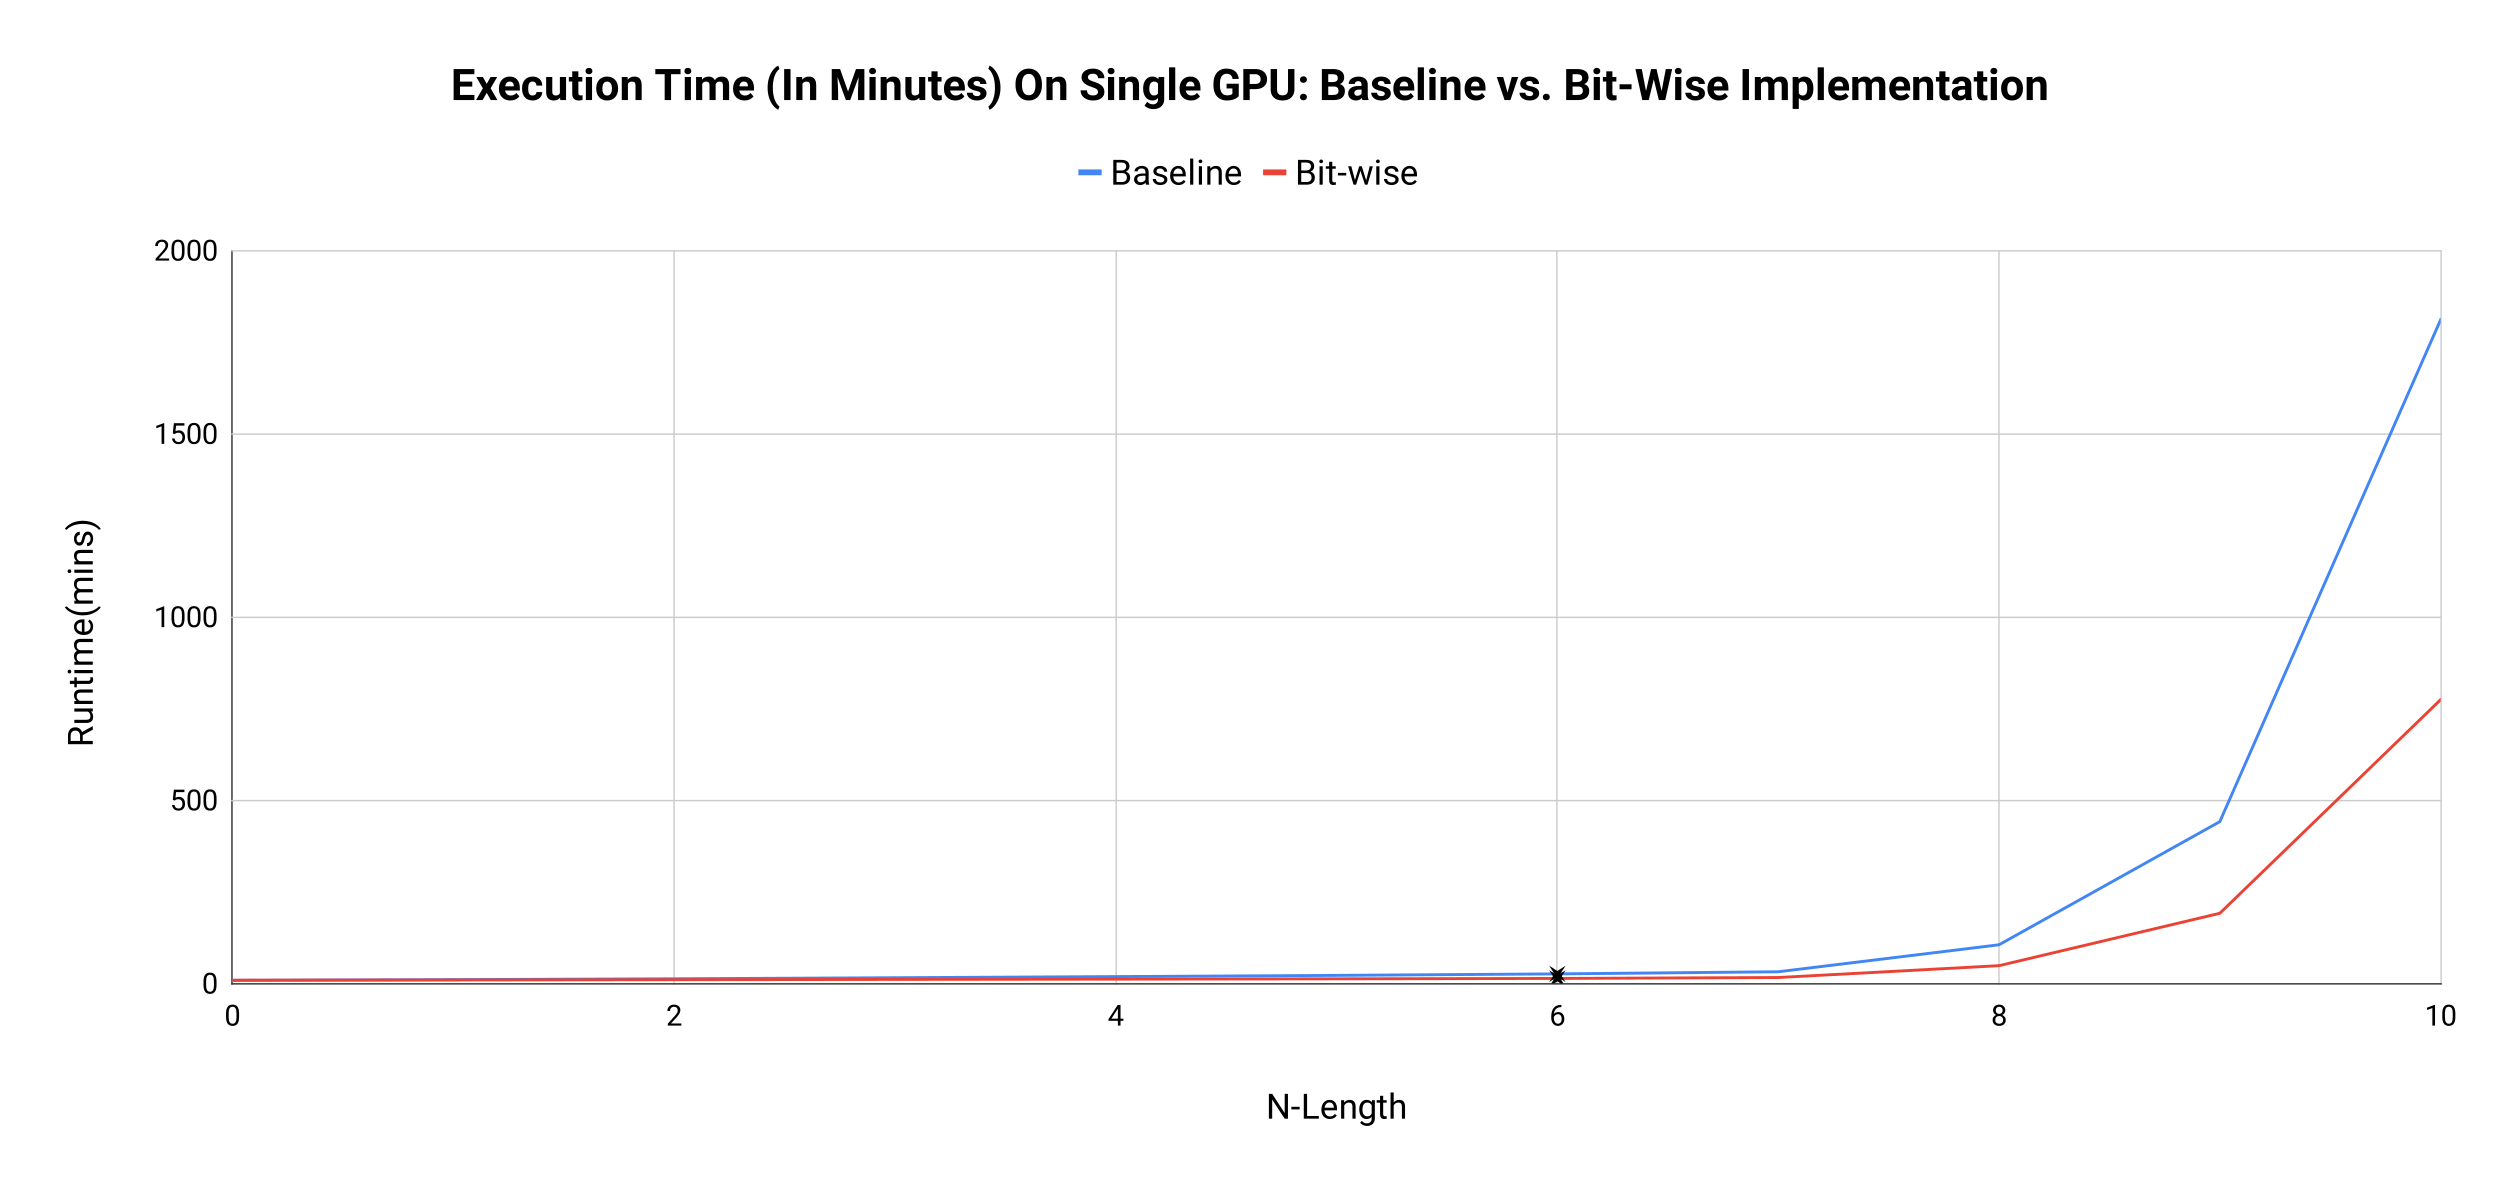 <svg version="1.1" viewBox="0.0 0.0 1719.0 816.0" fill="none" stroke="none" stroke-linecap="square" stroke-miterlimit="10" width="1719" height="816" xmlns:xlink="http://www.w3.org/1999/xlink" xmlns="http://www.w3.org/2000/svg"><path fill="#ffffff" d="M0 0L1719.0 0L1719.0 816.0L0 816.0L0 0Z" fill-rule="nonzero"/><path stroke="#333333" stroke-width="1.0" stroke-linecap="butt" d="M159.5 172.5L159.5 676.5" fill-rule="nonzero"/><path stroke="#cccccc" stroke-width="1.0" stroke-linecap="butt" d="M463.5 172.5L463.5 676.5" fill-rule="nonzero"/><path stroke="#cccccc" stroke-width="1.0" stroke-linecap="butt" d="M767.5 172.5L767.5 676.5" fill-rule="nonzero"/><path stroke="#cccccc" stroke-width="1.0" stroke-linecap="butt" d="M1070.5 172.5L1070.5 676.5" fill-rule="nonzero"/><path stroke="#cccccc" stroke-width="1.0" stroke-linecap="butt" d="M1374.5 172.5L1374.5 676.5" fill-rule="nonzero"/><path stroke="#cccccc" stroke-width="1.0" stroke-linecap="butt" d="M1678.5 172.5L1678.5 676.5" fill-rule="nonzero"/><path stroke="#333333" stroke-width="1.0" stroke-linecap="butt" d="M159.5 676.5L1678.5 676.5" fill-rule="nonzero"/><path stroke="#cccccc" stroke-width="1.0" stroke-linecap="butt" d="M159.5 550.5L1678.5 550.5" fill-rule="nonzero"/><path stroke="#cccccc" stroke-width="1.0" stroke-linecap="butt" d="M159.5 424.5L1678.5 424.5" fill-rule="nonzero"/><path stroke="#cccccc" stroke-width="1.0" stroke-linecap="butt" d="M159.5 298.5L1678.5 298.5" fill-rule="nonzero"/><path stroke="#cccccc" stroke-width="1.0" stroke-linecap="butt" d="M159.5 172.5L1678.5 172.5" fill-rule="nonzero"/><clipPath id="id_0"><path d="M159.8 172.2L1678.2 172.2L1678.2 676.2L159.8 676.2L159.8 172.2Z" clip-rule="nonzero"/></clipPath><path stroke="#4285f4" stroke-width="2.0" stroke-linecap="butt" clip-path="url(#id_0)" d="M159.8 674.078L311.64 673.615L463.48 673.005L615.32 672.284L767.16 671.498L919.0 670.666L1070.84 669.645L1222.68 668.184L1374.52 649.627L1526.36 564.942L1678.2 219.79" fill-rule="nonzero"/><path stroke="#ea4335" stroke-width="2.0" stroke-linecap="butt" clip-path="url(#id_0)" d="M159.8 674.005L311.64 673.841L463.48 673.645L615.32 673.453L767.16 673.252L919.0 673.048L1070.84 672.773L1222.68 672.14L1374.52 663.993L1526.36 627.967L1678.2 481.076" fill-rule="nonzero"/><path fill="#4285f4" clip-path="url(#id_0)" d="M159.8 674.078C159.8 674.078 159.8 674.078 159.8 674.078C159.8 674.078 159.8 674.078 159.8 674.078C159.8 674.078 159.8 674.078 159.8 674.078C159.8 674.078 159.8 674.078 159.8 674.078Z" fill-rule="nonzero"/><path fill="#4285f4" clip-path="url(#id_0)" d="M311.64 673.615C311.64 673.615 311.64 673.615 311.64 673.615C311.64 673.615 311.64 673.615 311.64 673.615C311.64 673.615 311.64 673.615 311.64 673.615C311.64 673.615 311.64 673.615 311.64 673.615Z" fill-rule="nonzero"/><path fill="#4285f4" clip-path="url(#id_0)" d="M463.48 673.005C463.48 673.005 463.48 673.005 463.48 673.005C463.48 673.005 463.48 673.005 463.48 673.005C463.48 673.005 463.48 673.005 463.48 673.005C463.48 673.005 463.48 673.005 463.48 673.005Z" fill-rule="nonzero"/><path fill="#4285f4" clip-path="url(#id_0)" d="M615.32 672.284C615.32 672.284 615.32 672.284 615.32 672.284C615.32 672.284 615.32 672.284 615.32 672.284C615.32 672.284 615.32 672.284 615.32 672.284C615.32 672.284 615.32 672.284 615.32 672.284Z" fill-rule="nonzero"/><path fill="#4285f4" clip-path="url(#id_0)" d="M767.16 671.498C767.16 671.498 767.16 671.498 767.16 671.498C767.16 671.498 767.16 671.498 767.16 671.498C767.16 671.498 767.16 671.498 767.16 671.498C767.16 671.498 767.16 671.498 767.16 671.498Z" fill-rule="nonzero"/><path fill="#4285f4" clip-path="url(#id_0)" d="M919.0 670.666C919.0 670.666 919.0 670.666 919.0 670.666C919.0 670.666 919.0 670.666 919.0 670.666C919.0 670.666 919.0 670.666 919.0 670.666C919.0 670.666 919.0 670.666 919.0 670.666Z" fill-rule="nonzero"/><path fill="#000000" clip-path="url(#id_0)" d="M1065.183 663.989L1070.84 667.645L1076.497 663.989L1072.84 669.645L1076.497 675.302L1070.84 671.645L1065.183 675.302L1068.84 669.645Z" fill-rule="nonzero"/><path fill="#4285f4" clip-path="url(#id_0)" d="M1222.68 668.184C1222.68 668.184 1222.68 668.184 1222.68 668.184C1222.68 668.184 1222.68 668.184 1222.68 668.184C1222.68 668.184 1222.68 668.184 1222.68 668.184C1222.68 668.184 1222.68 668.184 1222.68 668.184Z" fill-rule="nonzero"/><path fill="#4285f4" clip-path="url(#id_0)" d="M1374.52 649.627C1374.52 649.627 1374.52 649.627 1374.52 649.627C1374.52 649.627 1374.52 649.627 1374.52 649.627C1374.52 649.627 1374.52 649.627 1374.52 649.627C1374.52 649.627 1374.52 649.627 1374.52 649.627Z" fill-rule="nonzero"/><path fill="#4285f4" clip-path="url(#id_0)" d="M1526.36 564.942C1526.36 564.942 1526.36 564.942 1526.36 564.942C1526.36 564.942 1526.36 564.942 1526.36 564.942C1526.36 564.942 1526.36 564.942 1526.36 564.942C1526.36 564.942 1526.36 564.942 1526.36 564.942Z" fill-rule="nonzero"/><path fill="#4285f4" clip-path="url(#id_0)" d="M1678.2 219.79C1678.2 219.79 1678.2 219.79 1678.2 219.79C1678.2 219.79 1678.2 219.79 1678.2 219.79C1678.2 219.79 1678.2 219.79 1678.2 219.79C1678.2 219.79 1678.2 219.79 1678.2 219.79Z" fill-rule="nonzero"/><path fill="#ea4335" clip-path="url(#id_0)" d="M159.8 674.005C159.8 674.005 159.8 674.005 159.8 674.005C159.8 674.005 159.8 674.005 159.8 674.005C159.8 674.005 159.8 674.005 159.8 674.005C159.8 674.005 159.8 674.005 159.8 674.005Z" fill-rule="nonzero"/><path fill="#ea4335" clip-path="url(#id_0)" d="M311.64 673.841C311.64 673.841 311.64 673.841 311.64 673.841C311.64 673.841 311.64 673.841 311.64 673.841C311.64 673.841 311.64 673.841 311.64 673.841C311.64 673.841 311.64 673.841 311.64 673.841Z" fill-rule="nonzero"/><path fill="#ea4335" clip-path="url(#id_0)" d="M463.48 673.645C463.48 673.645 463.48 673.645 463.48 673.645C463.48 673.645 463.48 673.645 463.48 673.645C463.48 673.645 463.48 673.645 463.48 673.645C463.48 673.645 463.48 673.645 463.48 673.645Z" fill-rule="nonzero"/><path fill="#ea4335" clip-path="url(#id_0)" d="M615.32 673.453C615.32 673.453 615.32 673.453 615.32 673.453C615.32 673.453 615.32 673.453 615.32 673.453C615.32 673.453 615.32 673.453 615.32 673.453C615.32 673.453 615.32 673.453 615.32 673.453Z" fill-rule="nonzero"/><path fill="#ea4335" clip-path="url(#id_0)" d="M767.16 673.252C767.16 673.252 767.16 673.252 767.16 673.252C767.16 673.252 767.16 673.252 767.16 673.252C767.16 673.252 767.16 673.252 767.16 673.252C767.16 673.252 767.16 673.252 767.16 673.252Z" fill-rule="nonzero"/><path fill="#ea4335" clip-path="url(#id_0)" d="M919.0 673.048C919.0 673.048 919.0 673.048 919.0 673.048C919.0 673.048 919.0 673.048 919.0 673.048C919.0 673.048 919.0 673.048 919.0 673.048C919.0 673.048 919.0 673.048 919.0 673.048Z" fill-rule="nonzero"/><path fill="#000000" clip-path="url(#id_0)" d="M1065.183 667.116L1070.84 670.773L1076.497 667.116L1072.84 672.773L1076.497 678.43L1070.84 674.773L1065.183 678.43L1068.84 672.773Z" fill-rule="nonzero"/><path fill="#ea4335" clip-path="url(#id_0)" d="M1222.68 672.14C1222.68 672.14 1222.68 672.14 1222.68 672.14C1222.68 672.14 1222.68 672.14 1222.68 672.14C1222.68 672.14 1222.68 672.14 1222.68 672.14C1222.68 672.14 1222.68 672.14 1222.68 672.14Z" fill-rule="nonzero"/><path fill="#ea4335" clip-path="url(#id_0)" d="M1374.52 663.993C1374.52 663.993 1374.52 663.993 1374.52 663.993C1374.52 663.993 1374.52 663.993 1374.52 663.993C1374.52 663.993 1374.52 663.993 1374.52 663.993C1374.52 663.993 1374.52 663.993 1374.52 663.993Z" fill-rule="nonzero"/><path fill="#ea4335" clip-path="url(#id_0)" d="M1526.36 627.967C1526.36 627.967 1526.36 627.967 1526.36 627.967C1526.36 627.967 1526.36 627.967 1526.36 627.967C1526.36 627.967 1526.36 627.967 1526.36 627.967C1526.36 627.967 1526.36 627.967 1526.36 627.967Z" fill-rule="nonzero"/><path fill="#ea4335" clip-path="url(#id_0)" d="M1678.2 481.076C1678.2 481.076 1678.2 481.076 1678.2 481.076C1678.2 481.076 1678.2 481.076 1678.2 481.076C1678.2 481.076 1678.2 481.076 1678.2 481.076C1678.2 481.076 1678.2 481.076 1678.2 481.076Z" fill-rule="nonzero"/><path fill="#000000" d="M885.594 769.2L883.328 769.2L874.75 756.044L874.75 769.2L872.484 769.2L872.484 752.138L874.75 752.138L883.359 765.341L883.359 752.138L885.594 752.138L885.594 769.2ZM893.656 762.841L887.938 762.841L887.938 761.059L893.656 761.059L893.656 762.841ZM898.75 767.356L906.828 767.356L906.828 769.2L896.484 769.2L896.484 752.138L898.75 752.138L898.75 767.356ZM914.406 769.434Q911.828 769.434 910.203 767.747Q908.594 766.044 908.594 763.216L908.594 762.809Q908.594 760.919 909.312 759.45Q910.031 757.966 911.328 757.122Q912.625 756.278 914.141 756.278Q916.609 756.278 917.969 757.919Q919.344 759.544 919.344 762.575L919.344 763.481L910.766 763.481Q910.812 765.356 911.859 766.513Q912.906 767.669 914.516 767.669Q915.672 767.669 916.469 767.2Q917.266 766.731 917.859 765.95L919.188 766.981Q917.594 769.434 914.406 769.434ZM914.141 758.059Q912.828 758.059 911.938 759.028Q911.047 759.981 910.828 761.7L917.188 761.7L917.188 761.528Q917.094 759.888 916.297 758.981Q915.5 758.059 914.141 758.059ZM924.188 756.513L924.266 758.106Q925.719 756.278 928.062 756.278Q932.078 756.278 932.109 760.825L932.109 769.2L929.953 769.2L929.953 760.809Q929.938 759.434 929.312 758.778Q928.703 758.122 927.406 758.122Q926.344 758.122 925.547 758.684Q924.75 759.247 924.312 760.169L924.312 769.2L922.141 769.2L922.141 756.513L924.188 756.513ZM934.625 762.747Q934.625 759.794 936.0 758.044Q937.375 756.278 939.625 756.278Q941.953 756.278 943.25 757.919L943.359 756.513L945.344 756.513L945.344 768.888Q945.344 771.356 943.875 772.778Q942.422 774.2 939.953 774.2Q938.594 774.2 937.281 773.606Q935.969 773.028 935.266 771.997L936.391 770.7Q937.797 772.419 939.812 772.419Q941.391 772.419 942.266 771.528Q943.156 770.638 943.156 769.028L943.156 767.934Q941.859 769.434 939.609 769.434Q937.375 769.434 936.0 767.638Q934.625 765.841 934.625 762.747ZM936.812 762.997Q936.812 765.138 937.688 766.372Q938.562 767.591 940.141 767.591Q942.203 767.591 943.156 765.731L943.156 759.934Q942.156 758.122 940.172 758.122Q938.594 758.122 937.703 759.356Q936.812 760.591 936.812 762.997ZM951.078 753.45L951.078 756.513L953.453 756.513L953.453 758.2L951.078 758.2L951.078 766.059Q951.078 766.825 951.391 767.2Q951.719 767.575 952.484 767.575Q952.859 767.575 953.516 767.434L953.516 769.2Q952.656 769.434 951.844 769.434Q950.391 769.434 949.656 768.559Q948.922 767.669 948.922 766.059L948.922 758.2L946.609 758.2L946.609 756.513L948.922 756.513L948.922 753.45L951.078 753.45ZM958.312 758.059Q959.75 756.278 962.062 756.278Q966.078 756.278 966.109 760.825L966.109 769.2L963.953 769.2L963.953 760.809Q963.938 759.434 963.312 758.778Q962.703 758.122 961.406 758.122Q960.344 758.122 959.547 758.684Q958.75 759.247 958.312 760.169L958.312 769.2L956.141 769.2L956.141 751.2L958.312 751.2L958.312 758.059Z" fill-rule="nonzero"/><path fill="#000000" d="M56.894 505.466L56.894 509.466L63.8 509.466L63.8 511.731L46.738 511.731L46.738 506.075Q46.738 503.2 48.05 501.653Q49.363 500.091 51.863 500.091Q53.456 500.091 54.644 500.95Q55.831 501.809 56.409 503.356L63.659 499.341L63.8 499.341L63.8 501.762L56.894 505.466ZM55.05 509.466L55.05 506.012Q55.05 504.341 54.191 503.356Q53.316 502.356 51.863 502.356Q50.284 502.356 49.441 503.309Q48.597 504.247 48.581 506.028L48.581 509.466L55.05 509.466ZM62.55 489.231Q64.034 490.497 64.034 492.95Q64.034 494.966 62.863 496.028Q61.675 497.091 59.363 497.106L51.113 497.106L51.113 494.934L59.316 494.934Q62.191 494.934 62.191 492.591Q62.191 490.106 60.347 489.294L51.113 489.294L51.113 487.122L63.8 487.122L63.8 489.184L62.55 489.231ZM51.113 482.012L52.706 481.934Q50.878 480.481 50.878 478.137Q50.878 474.122 55.425 474.091L63.8 474.091L63.8 476.247L55.409 476.247Q54.034 476.262 53.378 476.887Q52.722 477.497 52.722 478.794Q52.722 479.856 53.284 480.653Q53.847 481.45 54.769 481.887L63.8 481.887L63.8 484.059L51.113 484.059L51.113 482.012ZM48.05 468.122L51.113 468.122L51.113 465.747L52.8 465.747L52.8 468.122L60.659 468.122Q61.425 468.122 61.8 467.809Q62.175 467.481 62.175 466.716Q62.175 466.341 62.034 465.684L63.8 465.684Q64.034 466.544 64.034 467.356Q64.034 468.809 63.159 469.544Q62.269 470.278 60.659 470.278L52.8 470.278L52.8 472.591L51.113 472.591L51.113 470.278L48.05 470.278L48.05 468.122ZM63.8 460.7L63.8 462.872L51.113 462.872L51.113 460.7L63.8 460.7ZM47.753 463.044Q47.222 463.044 46.863 462.731Q46.503 462.403 46.503 461.778Q46.503 461.137 46.863 460.809Q47.222 460.481 47.753 460.481Q48.284 460.481 48.644 460.809Q48.988 461.137 48.988 461.778Q48.988 462.403 48.644 462.731Q48.284 463.044 47.753 463.044ZM51.113 455.012L52.519 454.966Q50.878 453.559 50.878 451.2Q50.878 448.544 52.925 447.575Q52.003 446.95 51.441 445.934Q50.878 444.919 50.878 443.528Q50.878 439.356 55.3 439.294L63.8 439.294L63.8 441.466L55.425 441.466Q54.066 441.466 53.394 442.091Q52.722 442.7 52.722 444.169Q52.722 445.372 53.441 446.169Q54.159 446.966 55.378 447.091L63.8 447.091L63.8 449.278L55.488 449.278Q52.722 449.278 52.722 451.981Q52.722 454.122 54.534 454.903L63.8 454.903L63.8 457.075L51.113 457.075L51.113 455.012ZM64.034 430.794Q64.034 433.372 62.347 434.997Q60.644 436.606 57.816 436.606L57.409 436.606Q55.519 436.606 54.05 435.887Q52.566 435.169 51.722 433.872Q50.878 432.575 50.878 431.059Q50.878 428.591 52.519 427.231Q54.144 425.856 57.175 425.856L58.081 425.856L58.081 434.434Q59.956 434.387 61.113 433.341Q62.269 432.294 62.269 430.684Q62.269 429.528 61.8 428.731Q61.331 427.934 60.55 427.341L61.581 426.012Q64.034 427.606 64.034 430.794ZM52.659 431.059Q52.659 432.372 53.628 433.262Q54.581 434.153 56.3 434.372L56.3 428.012L56.128 428.012Q54.488 428.106 53.581 428.903Q52.659 429.7 52.659 431.059ZM56.878 423.137Q54.222 423.137 51.784 422.434Q49.347 421.716 47.363 420.309Q45.363 418.903 44.55 417.403L45.972 416.95Q47.284 418.669 49.988 419.762Q52.675 420.856 56.019 420.966L57.019 420.966Q61.534 420.966 64.863 419.325Q66.863 418.325 67.988 416.95L69.316 417.403Q68.441 418.95 66.409 420.372Q62.409 423.137 56.878 423.137ZM51.113 413.012L52.519 412.966Q50.878 411.559 50.878 409.2Q50.878 406.544 52.925 405.575Q52.003 404.95 51.441 403.934Q50.878 402.919 50.878 401.528Q50.878 397.356 55.3 397.294L63.8 397.294L63.8 399.466L55.425 399.466Q54.066 399.466 53.394 400.091Q52.722 400.7 52.722 402.169Q52.722 403.372 53.441 404.169Q54.159 404.966 55.378 405.091L63.8 405.091L63.8 407.278L55.488 407.278Q52.722 407.278 52.722 409.981Q52.722 412.122 54.534 412.903L63.8 412.903L63.8 415.075L51.113 415.075L51.113 413.012ZM63.8 391.7L63.8 393.872L51.113 393.872L51.113 391.7L63.8 391.7ZM47.753 394.044Q47.222 394.044 46.863 393.731Q46.503 393.403 46.503 392.778Q46.503 392.137 46.863 391.809Q47.222 391.481 47.753 391.481Q48.284 391.481 48.644 391.809Q48.988 392.137 48.988 392.778Q48.988 393.403 48.644 393.731Q48.284 394.044 47.753 394.044ZM51.113 386.012L52.706 385.934Q50.878 384.481 50.878 382.137Q50.878 378.122 55.425 378.091L63.8 378.091L63.8 380.247L55.409 380.247Q54.034 380.262 53.378 380.887Q52.722 381.497 52.722 382.794Q52.722 383.856 53.284 384.653Q53.847 385.45 54.769 385.887L63.8 385.887L63.8 388.059L51.113 388.059L51.113 386.012ZM60.441 367.669Q59.55 367.669 59.066 368.341Q58.581 368.997 58.238 370.653Q57.878 372.294 57.394 373.262Q56.894 374.231 56.222 374.7Q55.534 375.153 54.597 375.153Q53.034 375.153 51.956 373.841Q50.878 372.512 50.878 370.466Q50.878 368.309 52.003 366.966Q53.113 365.622 54.847 365.622L54.847 367.809Q53.956 367.809 53.316 368.559Q52.659 369.309 52.659 370.466Q52.659 371.653 53.175 372.325Q53.691 372.981 54.534 372.981Q55.316 372.981 55.722 372.372Q56.113 371.747 56.472 370.122Q56.831 368.497 57.347 367.497Q57.847 366.481 58.566 365.997Q59.269 365.512 60.284 365.512Q61.988 365.512 63.019 366.872Q64.034 368.231 64.034 370.387Q64.034 371.919 63.503 373.091Q62.956 374.262 61.988 374.934Q61.019 375.591 59.894 375.591L59.894 373.419Q60.988 373.356 61.628 372.544Q62.269 371.731 62.269 370.387Q62.269 369.169 61.769 368.419Q61.269 367.669 60.441 367.669ZM56.988 358.059Q59.597 358.059 62.003 358.747Q64.394 359.419 66.425 360.841Q68.456 362.247 69.316 363.794L67.988 364.247Q66.597 362.45 63.691 361.356Q60.769 360.262 57.222 360.231L56.847 360.231Q54.394 360.231 52.284 360.747Q50.159 361.262 48.488 362.184Q46.8 363.106 45.863 364.247L44.55 363.794Q45.394 362.247 47.409 360.856Q49.409 359.45 51.831 358.762Q54.238 358.059 56.988 358.059Z" fill-rule="nonzero"/><path fill="#000000" d="M148.894 677.138Q148.894 680.309 147.816 681.856Q146.738 683.403 144.425 683.403Q142.144 683.403 141.05 681.888Q139.956 680.372 139.925 677.372L139.925 674.966Q139.925 671.825 141.003 670.309Q142.097 668.778 144.409 668.778Q146.706 668.778 147.784 670.263Q148.863 671.731 148.894 674.794L148.894 677.138ZM147.097 674.669Q147.097 672.372 146.441 671.325Q145.8 670.263 144.409 670.263Q143.019 670.263 142.378 671.309Q141.753 672.356 141.738 674.528L141.738 677.419Q141.738 679.716 142.394 680.825Q143.066 681.919 144.425 681.919Q145.769 681.919 146.409 680.888Q147.066 679.856 147.097 677.622L147.097 674.669Z" fill-rule="nonzero"/><path fill="#000000" d="M118.816 550.075L119.534 542.981L126.816 542.981L126.816 544.653L121.066 544.653L120.644 548.528Q121.691 547.919 123.019 547.919Q124.956 547.919 126.097 549.2Q127.237 550.481 127.237 552.669Q127.237 554.872 126.05 556.138Q124.862 557.403 122.737 557.403Q120.847 557.403 119.659 556.356Q118.472 555.309 118.3 553.466L120.019 553.466Q120.175 554.684 120.878 555.309Q121.581 555.919 122.737 555.919Q124.003 555.919 124.722 555.059Q125.441 554.2 125.441 552.684Q125.441 551.263 124.659 550.403Q123.878 549.528 122.597 549.528Q121.409 549.528 120.737 550.044L120.253 550.434L118.816 550.075ZM137.894 551.138Q137.894 554.309 136.816 555.856Q135.738 557.403 133.425 557.403Q131.144 557.403 130.05 555.888Q128.956 554.372 128.925 551.372L128.925 548.966Q128.925 545.825 130.003 544.309Q131.097 542.778 133.409 542.778Q135.706 542.778 136.784 544.263Q137.863 545.731 137.894 548.794L137.894 551.138ZM136.097 548.669Q136.097 546.372 135.441 545.325Q134.8 544.263 133.409 544.263Q132.019 544.263 131.378 545.309Q130.753 546.356 130.738 548.528L130.738 551.419Q130.738 553.716 131.394 554.825Q132.066 555.919 133.425 555.919Q134.769 555.919 135.409 554.888Q136.066 553.856 136.097 551.622L136.097 548.669ZM148.894 551.138Q148.894 554.309 147.816 555.856Q146.738 557.403 144.425 557.403Q142.144 557.403 141.05 555.888Q139.956 554.372 139.925 551.372L139.925 548.966Q139.925 545.825 141.003 544.309Q142.097 542.778 144.409 542.778Q146.706 542.778 147.784 544.263Q148.863 545.731 148.894 548.794L148.894 551.138ZM147.097 548.669Q147.097 546.372 146.441 545.325Q145.8 544.263 144.409 544.263Q143.019 544.263 142.378 545.309Q141.753 546.356 141.738 548.528L141.738 551.419Q141.738 553.716 142.394 554.825Q143.066 555.919 144.425 555.919Q145.769 555.919 146.409 554.888Q147.066 553.856 147.097 551.622L147.097 548.669Z" fill-rule="nonzero"/><path fill="#000000" d="M112.925 431.2L111.097 431.2L111.097 419.153L107.456 420.497L107.456 418.856L112.644 416.919L112.925 416.919L112.925 431.2ZM126.894 425.137Q126.894 428.309 125.816 429.856Q124.737 431.403 122.425 431.403Q120.144 431.403 119.05 429.887Q117.956 428.372 117.925 425.372L117.925 422.966Q117.925 419.825 119.003 418.309Q120.097 416.778 122.409 416.778Q124.706 416.778 125.784 418.262Q126.862 419.731 126.894 422.794L126.894 425.137ZM125.097 422.669Q125.097 420.372 124.441 419.325Q123.8 418.262 122.409 418.262Q121.019 418.262 120.378 419.309Q119.753 420.356 119.737 422.528L119.737 425.419Q119.737 427.716 120.394 428.825Q121.066 429.919 122.425 429.919Q123.769 429.919 124.409 428.887Q125.066 427.856 125.097 425.622L125.097 422.669ZM137.894 425.137Q137.894 428.309 136.816 429.856Q135.738 431.403 133.425 431.403Q131.144 431.403 130.05 429.887Q128.956 428.372 128.925 425.372L128.925 422.966Q128.925 419.825 130.003 418.309Q131.097 416.778 133.409 416.778Q135.706 416.778 136.784 418.262Q137.863 419.731 137.894 422.794L137.894 425.137ZM136.097 422.669Q136.097 420.372 135.441 419.325Q134.8 418.262 133.409 418.262Q132.019 418.262 131.378 419.309Q130.753 420.356 130.738 422.528L130.738 425.419Q130.738 427.716 131.394 428.825Q132.066 429.919 133.425 429.919Q134.769 429.919 135.409 428.887Q136.066 427.856 136.097 425.622L136.097 422.669ZM148.894 425.137Q148.894 428.309 147.816 429.856Q146.738 431.403 144.425 431.403Q142.144 431.403 141.05 429.887Q139.956 428.372 139.925 425.372L139.925 422.966Q139.925 419.825 141.003 418.309Q142.097 416.778 144.409 416.778Q146.706 416.778 147.784 418.262Q148.863 419.731 148.894 422.794L148.894 425.137ZM147.097 422.669Q147.097 420.372 146.441 419.325Q145.8 418.262 144.409 418.262Q143.019 418.262 142.378 419.309Q141.753 420.356 141.738 422.528L141.738 425.419Q141.738 427.716 142.394 428.825Q143.066 429.919 144.425 429.919Q145.769 429.919 146.409 428.887Q147.066 427.856 147.097 425.622L147.097 422.669Z" fill-rule="nonzero"/><path fill="#000000" d="M112.925 305.2L111.097 305.2L111.097 293.153L107.456 294.497L107.456 292.856L112.644 290.919L112.925 290.919L112.925 305.2ZM118.816 298.075L119.534 290.981L126.816 290.981L126.816 292.653L121.066 292.653L120.644 296.528Q121.691 295.919 123.019 295.919Q124.956 295.919 126.097 297.2Q127.237 298.481 127.237 300.669Q127.237 302.872 126.05 304.137Q124.862 305.403 122.737 305.403Q120.847 305.403 119.659 304.356Q118.472 303.309 118.3 301.466L120.019 301.466Q120.175 302.684 120.878 303.309Q121.581 303.919 122.737 303.919Q124.003 303.919 124.722 303.059Q125.441 302.2 125.441 300.684Q125.441 299.262 124.659 298.403Q123.878 297.528 122.597 297.528Q121.409 297.528 120.737 298.044L120.253 298.434L118.816 298.075ZM137.894 299.137Q137.894 302.309 136.816 303.856Q135.738 305.403 133.425 305.403Q131.144 305.403 130.05 303.887Q128.956 302.372 128.925 299.372L128.925 296.966Q128.925 293.825 130.003 292.309Q131.097 290.778 133.409 290.778Q135.706 290.778 136.784 292.262Q137.863 293.731 137.894 296.794L137.894 299.137ZM136.097 296.669Q136.097 294.372 135.441 293.325Q134.8 292.262 133.409 292.262Q132.019 292.262 131.378 293.309Q130.753 294.356 130.738 296.528L130.738 299.419Q130.738 301.716 131.394 302.825Q132.066 303.919 133.425 303.919Q134.769 303.919 135.409 302.887Q136.066 301.856 136.097 299.622L136.097 296.669ZM148.894 299.137Q148.894 302.309 147.816 303.856Q146.738 305.403 144.425 305.403Q142.144 305.403 141.05 303.887Q139.956 302.372 139.925 299.372L139.925 296.966Q139.925 293.825 141.003 292.309Q142.097 290.778 144.409 290.778Q146.706 290.778 147.784 292.262Q148.863 293.731 148.894 296.794L148.894 299.137ZM147.097 296.669Q147.097 294.372 146.441 293.325Q145.8 292.262 144.409 292.262Q143.019 292.262 142.378 293.309Q141.753 294.356 141.738 296.528L141.738 299.419Q141.738 301.716 142.394 302.825Q143.066 303.919 144.425 303.919Q145.769 303.919 146.409 302.887Q147.066 301.856 147.097 299.622L147.097 296.669Z" fill-rule="nonzero"/><path fill="#000000" d="M116.3 179.2L106.987 179.2L106.987 177.903L111.909 172.434Q113.003 171.184 113.409 170.419Q113.831 169.637 113.831 168.809Q113.831 167.7 113.159 166.981Q112.487 166.262 111.362 166.262Q110.003 166.262 109.253 167.044Q108.519 167.809 108.519 169.169L106.706 169.169Q106.706 167.2 107.972 165.997Q109.237 164.778 111.362 164.778Q113.347 164.778 114.487 165.825Q115.644 166.872 115.644 168.591Q115.644 170.7 112.972 173.591L109.159 177.731L116.3 177.731L116.3 179.2ZM126.894 173.137Q126.894 176.309 125.816 177.856Q124.737 179.403 122.425 179.403Q120.144 179.403 119.05 177.887Q117.956 176.372 117.925 173.372L117.925 170.966Q117.925 167.825 119.003 166.309Q120.097 164.778 122.409 164.778Q124.706 164.778 125.784 166.262Q126.862 167.731 126.894 170.794L126.894 173.137ZM125.097 170.669Q125.097 168.372 124.441 167.325Q123.8 166.262 122.409 166.262Q121.019 166.262 120.378 167.309Q119.753 168.356 119.737 170.528L119.737 173.419Q119.737 175.716 120.394 176.825Q121.066 177.919 122.425 177.919Q123.769 177.919 124.409 176.887Q125.066 175.856 125.097 173.622L125.097 170.669ZM137.894 173.137Q137.894 176.309 136.816 177.856Q135.738 179.403 133.425 179.403Q131.144 179.403 130.05 177.887Q128.956 176.372 128.925 173.372L128.925 170.966Q128.925 167.825 130.003 166.309Q131.097 164.778 133.409 164.778Q135.706 164.778 136.784 166.262Q137.863 167.731 137.894 170.794L137.894 173.137ZM136.097 170.669Q136.097 168.372 135.441 167.325Q134.8 166.262 133.409 166.262Q132.019 166.262 131.378 167.309Q130.753 168.356 130.738 170.528L130.738 173.419Q130.738 175.716 131.394 176.825Q132.066 177.919 133.425 177.919Q134.769 177.919 135.409 176.887Q136.066 175.856 136.097 173.622L136.097 170.669ZM148.894 173.137Q148.894 176.309 147.816 177.856Q146.738 179.403 144.425 179.403Q142.144 179.403 141.05 177.887Q139.956 176.372 139.925 173.372L139.925 170.966Q139.925 167.825 141.003 166.309Q142.097 164.778 144.409 164.778Q146.706 164.778 147.784 166.262Q148.863 167.731 148.894 170.794L148.894 173.137ZM147.097 170.669Q147.097 168.372 146.441 167.325Q145.8 166.262 144.409 166.262Q143.019 166.262 142.378 167.309Q141.753 168.356 141.738 170.528L141.738 173.419Q141.738 175.716 142.394 176.825Q143.066 177.919 144.425 177.919Q145.769 177.919 146.409 176.887Q147.066 175.856 147.097 173.622L147.097 170.669Z" fill-rule="nonzero"/><path fill="#000000" d="M164.394 699.138Q164.394 702.309 163.316 703.856Q162.238 705.403 159.925 705.403Q157.644 705.403 156.55 703.888Q155.456 702.372 155.425 699.372L155.425 696.966Q155.425 693.825 156.503 692.309Q157.597 690.778 159.909 690.778Q162.206 690.778 163.284 692.263Q164.363 693.731 164.394 696.794L164.394 699.138ZM162.597 696.669Q162.597 694.372 161.941 693.325Q161.3 692.263 159.909 692.263Q158.519 692.263 157.878 693.309Q157.253 694.356 157.238 696.528L157.238 699.419Q157.238 701.716 157.894 702.825Q158.566 703.919 159.925 703.919Q161.269 703.919 161.909 702.888Q162.566 701.856 162.597 699.622L162.597 696.669Z" fill-rule="nonzero"/><path fill="#000000" d="M468.48 705.2L459.168 705.2L459.168 703.903L464.089 698.434Q465.183 697.184 465.589 696.419Q466.011 695.638 466.011 694.809Q466.011 693.7 465.339 692.981Q464.668 692.263 463.543 692.263Q462.183 692.263 461.433 693.044Q460.699 693.809 460.699 695.169L458.886 695.169Q458.886 693.2 460.152 691.997Q461.418 690.778 463.543 690.778Q465.527 690.778 466.668 691.825Q467.824 692.872 467.824 694.591Q467.824 696.7 465.152 699.591L461.339 703.731L468.48 703.731L468.48 705.2Z" fill-rule="nonzero"/><path fill="#000000" d="M770.472 700.419L772.441 700.419L772.441 701.903L770.472 701.903L770.472 705.2L768.66 705.2L768.66 701.903L762.176 701.903L762.176 700.841L768.551 690.981L770.472 690.981L770.472 700.419ZM764.222 700.419L768.66 700.419L768.66 693.45L768.441 693.841L764.222 700.419Z" fill-rule="nonzero"/><path fill="#000000" d="M1073.606 690.966L1073.606 692.497L1073.277 692.497Q1071.168 692.544 1069.918 693.763Q1068.668 694.966 1068.481 697.169Q1069.606 695.872 1071.543 695.872Q1073.402 695.872 1074.512 697.184Q1075.621 698.497 1075.621 700.559Q1075.621 702.763 1074.418 704.091Q1073.215 705.403 1071.215 705.403Q1069.168 705.403 1067.902 703.841Q1066.637 702.263 1066.637 699.794L1066.637 699.091Q1066.637 695.169 1068.309 693.091Q1069.981 691.013 1073.293 690.966L1073.606 690.966ZM1071.246 697.372Q1070.309 697.372 1069.527 697.934Q1068.746 698.497 1068.449 699.325L1068.449 699.997Q1068.449 701.747 1069.231 702.825Q1070.027 703.903 1071.215 703.903Q1072.434 703.903 1073.121 703.013Q1073.824 702.106 1073.824 700.653Q1073.824 699.184 1073.121 698.278Q1072.418 697.372 1071.246 697.372Z" fill-rule="nonzero"/><path fill="#000000" d="M1378.832 694.684Q1378.832 695.763 1378.27 696.591Q1377.707 697.419 1376.739 697.888Q1377.864 698.356 1378.504 699.278Q1379.161 700.2 1379.161 701.356Q1379.161 703.2 1377.911 704.309Q1376.661 705.403 1374.629 705.403Q1372.582 705.403 1371.348 704.309Q1370.114 703.2 1370.114 701.356Q1370.114 700.216 1370.739 699.294Q1371.379 698.356 1372.489 697.872Q1371.536 697.403 1370.989 696.575Q1370.442 695.747 1370.442 694.684Q1370.442 692.888 1371.598 691.841Q1372.754 690.778 1374.629 690.778Q1376.504 690.778 1377.661 691.841Q1378.832 692.888 1378.832 694.684ZM1377.348 701.325Q1377.348 700.138 1376.582 699.388Q1375.832 698.622 1374.614 698.622Q1373.395 698.622 1372.661 699.372Q1371.926 700.106 1371.926 701.325Q1371.926 702.528 1372.645 703.231Q1373.364 703.919 1374.629 703.919Q1375.911 703.919 1376.629 703.231Q1377.348 702.528 1377.348 701.325ZM1374.629 692.263Q1373.567 692.263 1372.911 692.934Q1372.254 693.591 1372.254 694.716Q1372.254 695.809 1372.895 696.481Q1373.551 697.138 1374.629 697.138Q1375.723 697.138 1376.364 696.481Q1377.02 695.809 1377.02 694.731Q1377.02 693.638 1376.348 692.95Q1375.676 692.263 1374.629 692.263Z" fill-rule="nonzero"/><path fill="#000000" d="M1674.325 705.2L1672.497 705.2L1672.497 693.153L1668.856 694.497L1668.856 692.856L1674.044 690.919L1674.325 690.919L1674.325 705.2ZM1688.294 699.138Q1688.294 702.309 1687.216 703.856Q1686.138 705.403 1683.825 705.403Q1681.544 705.403 1680.45 703.888Q1679.356 702.372 1679.325 699.372L1679.325 696.966Q1679.325 693.825 1680.403 692.309Q1681.497 690.778 1683.809 690.778Q1686.106 690.778 1687.184 692.263Q1688.263 693.731 1688.294 696.794L1688.294 699.138ZM1686.497 696.669Q1686.497 694.372 1685.841 693.325Q1685.2 692.263 1683.809 692.263Q1682.419 692.263 1681.778 693.309Q1681.153 694.356 1681.138 696.528L1681.138 699.419Q1681.138 701.716 1681.794 702.825Q1682.466 703.919 1683.825 703.919Q1685.169 703.919 1685.809 702.888Q1686.466 701.856 1686.497 699.622L1686.497 696.669Z" fill-rule="nonzero"/><path stroke="#4285f4" stroke-width="4.0" stroke-linecap="butt" d="M743.5 118.5L755.5 118.5" fill-rule="nonzero"/><path fill="#000000" d="M765.484 127.0L765.484 109.938L771.062 109.938Q773.844 109.938 775.234 111.094Q776.641 112.234 776.641 114.484Q776.641 115.672 775.953 116.594Q775.281 117.516 774.109 118.016Q775.484 118.406 776.281 119.5Q777.094 120.578 777.094 122.078Q777.094 124.375 775.609 125.688Q774.125 127.0 771.406 127.0L765.484 127.0ZM767.734 119.016L767.734 125.156L771.453 125.156Q773.016 125.156 773.922 124.344Q774.828 123.531 774.828 122.094Q774.828 119.016 771.484 119.016L767.734 119.016ZM767.734 117.219L771.125 117.219Q772.609 117.219 773.484 116.484Q774.375 115.734 774.375 114.469Q774.375 113.062 773.547 112.422Q772.734 111.781 771.062 111.781L767.734 111.781L767.734 117.219ZM787.969 127.0Q787.781 126.625 787.672 125.656Q786.156 127.234 784.062 127.234Q782.188 127.234 780.984 126.172Q779.781 125.109 779.781 123.484Q779.781 121.5 781.281 120.406Q782.797 119.312 785.516 119.312L787.625 119.312L787.625 118.312Q787.625 117.172 786.938 116.5Q786.266 115.828 784.953 115.828Q783.781 115.828 783.0 116.422Q782.219 117.0 782.219 117.828L780.031 117.828Q780.031 116.891 780.703 116.0Q781.391 115.109 782.531 114.594Q783.688 114.078 785.078 114.078Q787.266 114.078 788.5 115.188Q789.75 116.281 789.797 118.203L789.797 124.031Q789.797 125.781 790.25 126.812L790.25 127.0L787.969 127.0ZM784.375 125.344Q785.391 125.344 786.297 124.828Q787.219 124.297 787.625 123.453L787.625 120.844L785.938 120.844Q781.953 120.844 781.953 123.172Q781.953 124.203 782.625 124.781Q783.312 125.344 784.375 125.344ZM800.531 123.641Q800.531 122.75 799.859 122.266Q799.203 121.781 797.547 121.438Q795.906 121.078 794.938 120.594Q793.969 120.094 793.5 119.422Q793.047 118.734 793.047 117.797Q793.047 116.234 794.359 115.156Q795.688 114.078 797.734 114.078Q799.891 114.078 801.234 115.203Q802.578 116.312 802.578 118.047L800.391 118.047Q800.391 117.156 799.641 116.516Q798.891 115.859 797.734 115.859Q796.547 115.859 795.875 116.375Q795.219 116.891 795.219 117.734Q795.219 118.516 795.828 118.922Q796.453 119.312 798.078 119.672Q799.703 120.031 800.703 120.547Q801.719 121.047 802.203 121.766Q802.688 122.469 802.688 123.484Q802.688 125.188 801.328 126.219Q799.969 127.234 797.812 127.234Q796.281 127.234 795.109 126.703Q793.938 126.156 793.266 125.188Q792.609 124.219 792.609 123.094L794.781 123.094Q794.844 124.188 795.656 124.828Q796.469 125.469 797.812 125.469Q799.031 125.469 799.781 124.969Q800.531 124.469 800.531 123.641ZM810.406 127.234Q807.828 127.234 806.203 125.547Q804.594 123.844 804.594 121.016L804.594 120.609Q804.594 118.719 805.312 117.25Q806.031 115.766 807.328 114.922Q808.625 114.078 810.141 114.078Q812.609 114.078 813.969 115.719Q815.344 117.344 815.344 120.375L815.344 121.281L806.766 121.281Q806.812 123.156 807.859 124.312Q808.906 125.469 810.516 125.469Q811.672 125.469 812.469 125.0Q813.266 124.531 813.859 123.75L815.188 124.781Q813.594 127.234 810.406 127.234ZM810.141 115.859Q808.828 115.859 807.938 116.828Q807.047 117.781 806.828 119.5L813.188 119.5L813.188 119.328Q813.094 117.688 812.297 116.781Q811.5 115.859 810.141 115.859ZM820.5 127.0L818.328 127.0L818.328 109.0L820.5 109.0L820.5 127.0ZM826.5 127.0L824.328 127.0L824.328 114.312L826.5 114.312L826.5 127.0ZM824.156 110.953Q824.156 110.422 824.469 110.062Q824.797 109.703 825.422 109.703Q826.062 109.703 826.391 110.062Q826.719 110.422 826.719 110.953Q826.719 111.484 826.391 111.844Q826.062 112.188 825.422 112.188Q824.797 112.188 824.469 111.844Q824.156 111.484 824.156 110.953ZM832.188 114.312L832.266 115.906Q833.719 114.078 836.062 114.078Q840.078 114.078 840.109 118.625L840.109 127.0L837.953 127.0L837.953 118.609Q837.938 117.234 837.312 116.578Q836.703 115.922 835.406 115.922Q834.344 115.922 833.547 116.484Q832.75 117.047 832.312 117.969L832.312 127.0L830.141 127.0L830.141 114.312L832.188 114.312ZM848.406 127.234Q845.828 127.234 844.203 125.547Q842.594 123.844 842.594 121.016L842.594 120.609Q842.594 118.719 843.312 117.25Q844.031 115.766 845.328 114.922Q846.625 114.078 848.141 114.078Q850.609 114.078 851.969 115.719Q853.344 117.344 853.344 120.375L853.344 121.281L844.766 121.281Q844.812 123.156 845.859 124.312Q846.906 125.469 848.516 125.469Q849.672 125.469 850.469 125.0Q851.266 124.531 851.859 123.75L853.188 124.781Q851.594 127.234 848.406 127.234ZM848.141 115.859Q846.828 115.859 845.938 116.828Q845.047 117.781 844.828 119.5L851.188 119.5L851.188 119.328Q851.094 117.688 850.297 116.781Q849.5 115.859 848.141 115.859Z" fill-rule="nonzero"/><path stroke="#ea4335" stroke-width="4.0" stroke-linecap="butt" d="M870.5 118.5L882.5 118.5" fill-rule="nonzero"/><path fill="#000000" d="M892.484 127.0L892.484 109.938L898.062 109.938Q900.844 109.938 902.234 111.094Q903.641 112.234 903.641 114.484Q903.641 115.672 902.953 116.594Q902.281 117.516 901.109 118.016Q902.484 118.406 903.281 119.5Q904.094 120.578 904.094 122.078Q904.094 124.375 902.609 125.688Q901.125 127.0 898.406 127.0L892.484 127.0ZM894.734 119.016L894.734 125.156L898.453 125.156Q900.016 125.156 900.922 124.344Q901.828 123.531 901.828 122.094Q901.828 119.016 898.484 119.016L894.734 119.016ZM894.734 117.219L898.125 117.219Q899.609 117.219 900.484 116.484Q901.375 115.734 901.375 114.469Q901.375 113.062 900.547 112.422Q899.734 111.781 898.062 111.781L894.734 111.781L894.734 117.219ZM909.5 127.0L907.328 127.0L907.328 114.312L909.5 114.312L909.5 127.0ZM907.156 110.953Q907.156 110.422 907.469 110.062Q907.797 109.703 908.422 109.703Q909.062 109.703 909.391 110.062Q909.719 110.422 909.719 110.953Q909.719 111.484 909.391 111.844Q909.062 112.188 908.422 112.188Q907.797 112.188 907.469 111.844Q907.156 111.484 907.156 110.953ZM916.078 111.25L916.078 114.312L918.453 114.312L918.453 116.0L916.078 116.0L916.078 123.859Q916.078 124.625 916.391 125.0Q916.719 125.375 917.484 125.375Q917.859 125.375 918.516 125.234L918.516 127.0Q917.656 127.234 916.844 127.234Q915.391 127.234 914.656 126.359Q913.922 125.469 913.922 123.859L913.922 116.0L911.609 116.0L911.609 114.312L913.922 114.312L913.922 111.25L916.078 111.25ZM925.656 120.641L919.938 120.641L919.938 118.859L925.656 118.859L925.656 120.641ZM939.375 124.016L941.812 114.312L943.969 114.312L940.281 127.0L938.531 127.0L935.438 117.391L932.438 127.0L930.688 127.0L927.0 114.312L929.156 114.312L931.656 123.812L934.609 114.312L936.359 114.312L939.375 124.016ZM948.5 127.0L946.328 127.0L946.328 114.312L948.5 114.312L948.5 127.0ZM946.156 110.953Q946.156 110.422 946.469 110.062Q946.797 109.703 947.422 109.703Q948.062 109.703 948.391 110.062Q948.719 110.422 948.719 110.953Q948.719 111.484 948.391 111.844Q948.062 112.188 947.422 112.188Q946.797 112.188 946.469 111.844Q946.156 111.484 946.156 110.953ZM959.531 123.641Q959.531 122.75 958.859 122.266Q958.203 121.781 956.547 121.438Q954.906 121.078 953.938 120.594Q952.969 120.094 952.5 119.422Q952.047 118.734 952.047 117.797Q952.047 116.234 953.359 115.156Q954.688 114.078 956.734 114.078Q958.891 114.078 960.234 115.203Q961.578 116.312 961.578 118.047L959.391 118.047Q959.391 117.156 958.641 116.516Q957.891 115.859 956.734 115.859Q955.547 115.859 954.875 116.375Q954.219 116.891 954.219 117.734Q954.219 118.516 954.828 118.922Q955.453 119.312 957.078 119.672Q958.703 120.031 959.703 120.547Q960.719 121.047 961.203 121.766Q961.688 122.469 961.688 123.484Q961.688 125.188 960.328 126.219Q958.969 127.234 956.812 127.234Q955.281 127.234 954.109 126.703Q952.938 126.156 952.266 125.188Q951.609 124.219 951.609 123.094L953.781 123.094Q953.844 124.188 954.656 124.828Q955.469 125.469 956.812 125.469Q958.031 125.469 958.781 124.969Q959.531 124.469 959.531 123.641ZM969.406 127.234Q966.828 127.234 965.203 125.547Q963.594 123.844 963.594 121.016L963.594 120.609Q963.594 118.719 964.312 117.25Q965.031 115.766 966.328 114.922Q967.625 114.078 969.141 114.078Q971.609 114.078 972.969 115.719Q974.344 117.344 974.344 120.375L974.344 121.281L965.766 121.281Q965.812 123.156 966.859 124.312Q967.906 125.469 969.516 125.469Q970.672 125.469 971.469 125.0Q972.266 124.531 972.859 123.75L974.188 124.781Q972.594 127.234 969.406 127.234ZM969.141 115.859Q967.828 115.859 966.938 116.828Q966.047 117.781 965.828 119.5L972.188 119.5L972.188 119.328Q972.094 117.688 971.297 116.781Q970.5 115.859 969.141 115.859Z" fill-rule="nonzero"/><path fill="#000000" d="M324.734 59.55L316.297 59.55L316.297 65.269L326.203 65.269L326.203 68.8L311.906 68.8L311.906 47.472L326.172 47.472L326.172 51.034L316.297 51.034L316.297 56.113L324.734 56.113L324.734 59.55ZM334.656 57.675L337.328 52.956L341.859 52.956L337.344 60.706L342.047 68.8L337.5 68.8L334.672 63.816L331.859 68.8L327.312 68.8L332.016 60.706L327.516 52.956L332.047 52.956L334.656 57.675ZM350.922 69.097Q347.438 69.097 345.25 66.956Q343.062 64.816 343.062 61.253L343.062 60.847Q343.062 58.456 343.984 56.581Q344.906 54.691 346.594 53.675Q348.281 52.659 350.453 52.659Q353.703 52.659 355.562 54.706Q357.438 56.753 357.438 60.519L357.438 62.253L347.344 62.253Q347.547 63.8 348.578 64.737Q349.625 65.675 351.203 65.675Q353.641 65.675 355.016 63.909L357.109 66.237Q356.156 67.581 354.531 68.347Q352.906 69.097 350.922 69.097ZM350.438 56.081Q349.172 56.081 348.391 56.941Q347.609 57.784 347.391 59.363L353.281 59.363L353.281 59.034Q353.25 57.628 352.516 56.863Q351.781 56.081 350.438 56.081ZM366.219 65.675Q367.391 65.675 368.125 65.034Q368.859 64.394 368.891 63.316L372.859 63.316Q372.844 64.925 371.969 66.269Q371.109 67.612 369.609 68.362Q368.109 69.097 366.297 69.097Q362.891 69.097 360.922 66.941Q358.969 64.769 358.969 60.956L358.969 60.691Q358.969 57.019 360.906 54.847Q362.859 52.659 366.266 52.659Q369.234 52.659 371.031 54.347Q372.828 56.034 372.859 58.847L368.891 58.847Q368.859 57.628 368.125 56.863Q367.391 56.081 366.188 56.081Q364.703 56.081 363.953 57.159Q363.203 58.238 363.203 60.659L363.203 61.097Q363.203 63.534 363.938 64.612Q364.688 65.675 366.219 65.675ZM385.125 67.191Q383.547 69.097 380.781 69.097Q378.234 69.097 376.891 67.628Q375.547 66.159 375.531 63.331L375.531 52.956L379.75 52.956L379.75 63.191Q379.75 65.659 382.016 65.659Q384.172 65.659 384.969 64.175L384.969 52.956L389.219 52.956L389.219 68.8L385.234 68.8L385.125 67.191ZM397.688 49.05L397.688 52.956L400.406 52.956L400.406 56.05L397.688 56.05L397.688 63.972Q397.688 64.847 398.031 65.237Q398.375 65.612 399.328 65.612Q400.031 65.612 400.562 65.503L400.562 68.706Q399.328 69.097 398.0 69.097Q393.547 69.097 393.469 64.597L393.469 56.05L391.141 56.05L391.141 52.956L393.469 52.956L393.469 49.05L397.688 49.05ZM407.094 68.8L402.844 68.8L402.844 52.956L407.094 52.956L407.094 68.8ZM402.594 48.847Q402.594 47.894 403.234 47.284Q403.875 46.659 404.969 46.659Q406.047 46.659 406.688 47.284Q407.344 47.894 407.344 48.847Q407.344 49.816 406.688 50.441Q406.047 51.05 404.969 51.05Q403.906 51.05 403.25 50.441Q402.594 49.816 402.594 48.847ZM409.969 60.722Q409.969 58.363 410.875 56.519Q411.781 54.675 413.484 53.675Q415.203 52.659 417.453 52.659Q420.656 52.659 422.688 54.628Q424.719 56.581 424.953 59.956L424.984 61.034Q424.984 64.691 422.938 66.894Q420.906 69.097 417.469 69.097Q414.047 69.097 412.0 66.894Q409.969 64.691 409.969 60.925L409.969 60.722ZM414.203 61.034Q414.203 63.284 415.047 64.487Q415.906 65.675 417.484 65.675Q419.016 65.675 419.875 64.503Q420.75 63.316 420.75 60.722Q420.75 58.519 419.875 57.3Q419.016 56.081 417.453 56.081Q415.906 56.081 415.047 57.3Q414.203 58.503 414.203 61.034ZM431.516 52.956L431.656 54.784Q433.359 52.659 436.203 52.659Q438.734 52.659 439.953 54.144Q441.188 55.613 441.219 58.566L441.219 68.8L436.984 68.8L436.984 58.659Q436.984 57.316 436.391 56.706Q435.812 56.097 434.453 56.097Q432.672 56.097 431.766 57.628L431.766 68.8L427.531 68.8L427.531 52.956L431.516 52.956ZM467.953 51.034L461.422 51.034L461.422 68.8L457.031 68.8L457.031 51.034L450.594 51.034L450.594 47.472L467.953 47.472L467.953 51.034ZM475.094 68.8L470.844 68.8L470.844 52.956L475.094 52.956L475.094 68.8ZM470.594 48.847Q470.594 47.894 471.234 47.284Q471.875 46.659 472.969 46.659Q474.047 46.659 474.688 47.284Q475.344 47.894 475.344 48.847Q475.344 49.816 474.688 50.441Q474.047 51.05 472.969 51.05Q471.906 51.05 471.25 50.441Q470.594 49.816 470.594 48.847ZM482.594 52.956L482.734 54.722Q484.406 52.659 487.281 52.659Q490.344 52.659 491.484 55.081Q493.156 52.659 496.25 52.659Q498.828 52.659 500.078 54.159Q501.344 55.659 501.344 58.675L501.344 68.8L497.094 68.8L497.094 58.691Q497.094 57.347 496.562 56.722Q496.047 56.097 494.703 56.097Q492.812 56.097 492.078 57.909L492.094 68.8L487.859 68.8L487.859 58.706Q487.859 57.331 487.312 56.722Q486.766 56.097 485.469 56.097Q483.672 56.097 482.859 57.597L482.859 68.8L478.625 68.8L478.625 52.956L482.594 52.956ZM511.922 69.097Q508.438 69.097 506.25 66.956Q504.062 64.816 504.062 61.253L504.062 60.847Q504.062 58.456 504.984 56.581Q505.906 54.691 507.594 53.675Q509.281 52.659 511.453 52.659Q514.703 52.659 516.562 54.706Q518.438 56.753 518.438 60.519L518.438 62.253L508.344 62.253Q508.547 63.8 509.578 64.737Q510.625 65.675 512.203 65.675Q514.641 65.675 516.016 63.909L518.109 66.237Q517.156 67.581 515.531 68.347Q513.906 69.097 511.922 69.097ZM511.438 56.081Q510.172 56.081 509.391 56.941Q508.609 57.784 508.391 59.363L514.281 59.363L514.281 59.034Q514.25 57.628 513.516 56.863Q512.781 56.081 511.438 56.081ZM527.812 60.128Q527.812 56.769 528.703 53.738Q529.609 50.706 531.344 48.378Q533.094 46.034 535.125 45.128L535.953 47.409Q533.812 48.988 532.609 52.3Q531.406 55.613 531.406 60.034L531.406 60.488Q531.406 64.925 532.594 68.253Q533.781 71.581 535.953 73.222L535.125 75.472Q533.141 74.566 531.406 72.3Q529.688 70.05 528.781 67.097Q527.875 64.128 527.812 60.909L527.812 60.128ZM543.578 68.8L539.188 68.8L539.188 47.472L543.578 47.472L543.578 68.8ZM551.516 52.956L551.656 54.784Q553.359 52.659 556.203 52.659Q558.734 52.659 559.953 54.144Q561.188 55.613 561.219 58.566L561.219 68.8L556.984 68.8L556.984 58.659Q556.984 57.316 556.391 56.706Q555.812 56.097 554.453 56.097Q552.672 56.097 551.766 57.628L551.766 68.8L547.531 68.8L547.531 52.956L551.516 52.956ZM577.641 47.472L583.125 62.941L588.578 47.472L594.344 47.472L594.344 68.8L589.938 68.8L589.938 62.972L590.375 52.909L584.625 68.8L581.609 68.8L575.859 52.925L576.297 62.972L576.297 68.8L571.906 68.8L571.906 47.472L577.641 47.472ZM602.094 68.8L597.844 68.8L597.844 52.956L602.094 52.956L602.094 68.8ZM597.594 48.847Q597.594 47.894 598.234 47.284Q598.875 46.659 599.969 46.659Q601.047 46.659 601.688 47.284Q602.344 47.894 602.344 48.847Q602.344 49.816 601.688 50.441Q601.047 51.05 599.969 51.05Q598.906 51.05 598.25 50.441Q597.594 49.816 597.594 48.847ZM609.516 52.956L609.656 54.784Q611.359 52.659 614.203 52.659Q616.734 52.659 617.953 54.144Q619.188 55.613 619.219 58.566L619.219 68.8L614.984 68.8L614.984 58.659Q614.984 57.316 614.391 56.706Q613.812 56.097 612.453 56.097Q610.672 56.097 609.766 57.628L609.766 68.8L605.531 68.8L605.531 52.956L609.516 52.956ZM632.125 67.191Q630.547 69.097 627.781 69.097Q625.234 69.097 623.891 67.628Q622.547 66.159 622.531 63.331L622.531 52.956L626.75 52.956L626.75 63.191Q626.75 65.659 629.016 65.659Q631.172 65.659 631.969 64.175L631.969 52.956L636.219 52.956L636.219 68.8L632.234 68.8L632.125 67.191ZM644.688 49.05L644.688 52.956L647.406 52.956L647.406 56.05L644.688 56.05L644.688 63.972Q644.688 64.847 645.031 65.237Q645.375 65.612 646.328 65.612Q647.031 65.612 647.562 65.503L647.562 68.706Q646.328 69.097 645.0 69.097Q640.547 69.097 640.469 64.597L640.469 56.05L638.141 56.05L638.141 52.956L640.469 52.956L640.469 49.05L644.688 49.05ZM656.922 69.097Q653.438 69.097 651.25 66.956Q649.062 64.816 649.062 61.253L649.062 60.847Q649.062 58.456 649.984 56.581Q650.906 54.691 652.594 53.675Q654.281 52.659 656.453 52.659Q659.703 52.659 661.562 54.706Q663.438 56.753 663.438 60.519L663.438 62.253L653.344 62.253Q653.547 63.8 654.578 64.737Q655.625 65.675 657.203 65.675Q659.641 65.675 661.016 63.909L663.109 66.237Q662.156 67.581 660.531 68.347Q658.906 69.097 656.922 69.097ZM656.438 56.081Q655.172 56.081 654.391 56.941Q653.609 57.784 653.391 59.363L659.281 59.363L659.281 59.034Q659.25 57.628 658.516 56.863Q657.781 56.081 656.438 56.081ZM674.203 64.425Q674.203 63.644 673.438 63.206Q672.672 62.753 670.969 62.394Q665.312 61.206 665.312 57.597Q665.312 55.488 667.062 54.081Q668.812 52.659 671.641 52.659Q674.672 52.659 676.469 54.081Q678.281 55.503 678.281 57.769L674.047 57.769Q674.047 56.863 673.453 56.269Q672.875 55.675 671.625 55.675Q670.562 55.675 669.969 56.159Q669.391 56.644 669.391 57.394Q669.391 58.097 670.047 58.534Q670.719 58.956 672.297 59.269Q673.891 59.581 674.969 59.988Q678.328 61.206 678.328 64.237Q678.328 66.409 676.469 67.753Q674.609 69.097 671.656 69.097Q669.672 69.097 668.125 68.394Q666.578 67.675 665.703 66.441Q664.828 65.191 664.828 63.753L668.828 63.753Q668.891 64.894 669.672 65.503Q670.453 66.097 671.75 66.097Q672.969 66.097 673.578 65.628Q674.203 65.159 674.203 64.425ZM687.922 60.472Q687.922 63.769 686.969 66.831Q686.016 69.894 684.219 72.237Q682.438 74.581 680.406 75.472L679.594 73.222Q681.672 71.659 682.859 68.394Q684.062 65.128 684.109 60.878L684.109 60.097Q684.109 55.722 682.906 52.378Q681.719 49.034 679.594 47.363L680.406 45.128Q682.406 45.988 684.156 48.269Q685.922 50.534 686.891 53.55Q687.875 56.566 687.922 59.8L687.922 60.472ZM716.422 58.613Q716.422 61.769 715.312 64.144Q714.203 66.519 712.125 67.816Q710.047 69.097 707.375 69.097Q704.719 69.097 702.641 67.831Q700.562 66.55 699.422 64.191Q698.281 61.816 698.266 58.738L698.266 57.675Q698.266 54.534 699.391 52.144Q700.531 49.738 702.594 48.456Q704.672 47.175 707.344 47.175Q710.016 47.175 712.078 48.456Q714.156 49.738 715.281 52.144Q716.422 54.534 716.422 57.659L716.422 58.613ZM711.969 57.659Q711.969 54.3 710.766 52.566Q709.562 50.816 707.344 50.816Q705.125 50.816 703.922 52.534Q702.734 54.253 702.719 57.581L702.719 58.613Q702.719 61.878 703.906 63.691Q705.109 65.487 707.375 65.487Q709.578 65.487 710.766 63.753Q711.953 62.019 711.969 58.691L711.969 57.659ZM723.516 52.956L723.656 54.784Q725.359 52.659 728.203 52.659Q730.734 52.659 731.953 54.144Q733.188 55.613 733.219 58.566L733.219 68.8L728.984 68.8L728.984 58.659Q728.984 57.316 728.391 56.706Q727.812 56.097 726.453 56.097Q724.672 56.097 723.766 57.628L723.766 68.8L719.531 68.8L719.531 52.956L723.516 52.956ZM754.969 63.206Q754.969 61.956 754.078 61.3Q753.203 60.628 750.922 59.894Q748.641 59.144 747.297 58.425Q743.672 56.472 743.672 53.144Q743.672 51.409 744.641 50.066Q745.625 48.706 747.438 47.941Q749.266 47.175 751.531 47.175Q753.828 47.175 755.609 48.003Q757.391 48.831 758.375 50.347Q759.375 51.847 759.375 53.769L754.984 53.769Q754.984 52.3 754.062 51.488Q753.141 50.675 751.469 50.675Q749.859 50.675 748.953 51.363Q748.062 52.034 748.062 53.159Q748.062 54.191 749.109 54.894Q750.156 55.597 752.203 56.222Q755.953 57.347 757.656 59.019Q759.375 60.691 759.375 63.175Q759.375 65.941 757.281 67.519Q755.188 69.097 751.641 69.097Q749.172 69.097 747.156 68.191Q745.141 67.284 744.078 65.722Q743.016 64.159 743.016 62.097L747.422 62.097Q747.422 65.628 751.641 65.628Q753.203 65.628 754.078 64.987Q754.969 64.347 754.969 63.206ZM766.094 68.8L761.844 68.8L761.844 52.956L766.094 52.956L766.094 68.8ZM761.594 48.847Q761.594 47.894 762.234 47.284Q762.875 46.659 763.969 46.659Q765.047 46.659 765.688 47.284Q766.344 47.894 766.344 48.847Q766.344 49.816 765.688 50.441Q765.047 51.05 763.969 51.05Q762.906 51.05 762.25 50.441Q761.594 49.816 761.594 48.847ZM773.516 52.956L773.656 54.784Q775.359 52.659 778.203 52.659Q780.734 52.659 781.953 54.144Q783.188 55.613 783.219 58.566L783.219 68.8L778.984 68.8L778.984 58.659Q778.984 57.316 778.391 56.706Q777.812 56.097 776.453 56.097Q774.672 56.097 773.766 57.628L773.766 68.8L769.531 68.8L769.531 52.956L773.516 52.956ZM786.016 60.753Q786.016 57.113 787.75 54.894Q789.484 52.659 792.422 52.659Q795.031 52.659 796.484 54.441L796.656 52.956L800.5 52.956L800.5 68.269Q800.5 70.347 799.547 71.878Q798.609 73.425 796.891 74.222Q795.188 75.034 792.875 75.034Q791.141 75.034 789.484 74.331Q787.828 73.644 786.984 72.55L788.859 69.972Q790.438 71.737 792.688 71.737Q794.375 71.737 795.312 70.831Q796.25 69.941 796.25 68.284L796.25 67.441Q794.781 69.097 792.391 69.097Q789.547 69.097 787.781 66.862Q786.016 64.628 786.016 60.941L786.016 60.753ZM790.25 61.066Q790.25 63.222 791.109 64.441Q791.969 65.659 793.484 65.659Q795.422 65.659 796.25 64.222L796.25 57.55Q795.406 56.097 793.516 56.097Q791.984 56.097 791.109 57.347Q790.25 58.597 790.25 61.066ZM808.094 68.8L803.844 68.8L803.844 46.3L808.094 46.3L808.094 68.8ZM818.922 69.097Q815.438 69.097 813.25 66.956Q811.062 64.816 811.062 61.253L811.062 60.847Q811.062 58.456 811.984 56.581Q812.906 54.691 814.594 53.675Q816.281 52.659 818.453 52.659Q821.703 52.659 823.562 54.706Q825.438 56.753 825.438 60.519L825.438 62.253L815.344 62.253Q815.547 63.8 816.578 64.737Q817.625 65.675 819.203 65.675Q821.641 65.675 823.016 63.909L825.109 66.237Q824.156 67.581 822.531 68.347Q820.906 69.097 818.922 69.097ZM818.438 56.081Q817.172 56.081 816.391 56.941Q815.609 57.784 815.391 59.363L821.281 59.363L821.281 59.034Q821.25 57.628 820.516 56.863Q819.781 56.081 818.438 56.081ZM851.781 66.097Q850.594 67.519 848.422 68.316Q846.25 69.097 843.625 69.097Q840.859 69.097 838.766 67.894Q836.672 66.675 835.531 64.378Q834.406 62.081 834.375 58.972L834.375 57.519Q834.375 54.331 835.453 52.003Q836.531 49.659 838.562 48.425Q840.594 47.175 843.312 47.175Q847.109 47.175 849.25 48.988Q851.391 50.8 851.781 54.253L847.5 54.253Q847.203 52.425 846.203 51.581Q845.203 50.722 843.438 50.722Q841.203 50.722 840.031 52.409Q838.859 54.097 838.844 57.425L838.844 58.784Q838.844 62.128 840.109 63.847Q841.391 65.566 843.859 65.566Q846.328 65.566 847.391 64.503L847.391 60.831L843.391 60.831L843.391 57.597L851.781 57.597L851.781 66.097ZM859.297 61.284L859.297 68.8L854.906 68.8L854.906 47.472L863.219 47.472Q865.625 47.472 867.453 48.347Q869.281 49.222 870.25 50.847Q871.234 52.472 871.234 54.534Q871.234 57.659 869.094 59.472Q866.953 61.284 863.156 61.284L859.297 61.284ZM859.297 57.722L863.219 57.722Q864.969 57.722 865.875 56.909Q866.797 56.081 866.797 54.566Q866.797 52.988 865.875 52.034Q864.953 51.066 863.328 51.034L859.297 51.034L859.297 57.722ZM890.047 47.472L890.047 61.519Q890.047 65.019 887.859 67.066Q885.672 69.097 881.875 69.097Q878.141 69.097 875.938 67.128Q873.75 65.144 873.703 61.675L873.703 47.472L878.094 47.472L878.094 61.55Q878.094 63.644 879.094 64.612Q880.094 65.566 881.875 65.566Q885.578 65.566 885.641 61.659L885.641 47.472L890.047 47.472ZM893.844 66.722Q893.844 65.706 894.516 65.081Q895.203 64.456 896.234 64.456Q897.281 64.456 897.953 65.081Q898.641 65.706 898.641 66.722Q898.641 67.722 897.953 68.347Q897.281 68.956 896.234 68.956Q895.188 68.956 894.516 68.347Q893.844 67.722 893.844 66.722ZM893.844 54.722Q893.844 53.706 894.516 53.081Q895.203 52.456 896.234 52.456Q897.281 52.456 897.953 53.081Q898.641 53.706 898.641 54.722Q898.641 55.722 897.953 56.347Q897.281 56.956 896.234 56.956Q895.188 56.956 894.516 56.347Q893.844 55.722 893.844 54.722ZM908.906 68.8L908.906 47.472L916.375 47.472Q920.25 47.472 922.25 48.956Q924.266 50.441 924.266 53.316Q924.266 54.878 923.453 56.081Q922.656 57.269 921.219 57.831Q922.859 58.238 923.797 59.488Q924.75 60.722 924.75 62.534Q924.75 65.612 922.781 67.191Q920.828 68.769 917.203 68.8L908.906 68.8ZM913.297 59.519L913.297 65.269L917.062 65.269Q918.609 65.269 919.484 64.534Q920.359 63.784 920.359 62.488Q920.359 59.55 917.328 59.519L913.297 59.519ZM913.297 56.409L916.547 56.409Q919.875 56.347 919.875 53.753Q919.875 52.3 919.031 51.675Q918.188 51.034 916.375 51.034L913.297 51.034L913.297 56.409ZM936.812 68.8Q936.516 68.222 936.391 67.378Q934.844 69.097 932.391 69.097Q930.062 69.097 928.531 67.753Q927.0 66.394 927.0 64.347Q927.0 61.831 928.859 60.488Q930.734 59.128 934.266 59.113L936.203 59.113L936.203 58.206Q936.203 57.113 935.641 56.456Q935.078 55.784 933.859 55.784Q932.797 55.784 932.188 56.3Q931.578 56.816 931.578 57.706L927.344 57.706Q927.344 56.331 928.188 55.159Q929.047 53.988 930.594 53.331Q932.156 52.659 934.094 52.659Q937.016 52.659 938.734 54.128Q940.453 55.597 940.453 58.269L940.453 65.144Q940.469 67.394 941.094 68.55L941.094 68.8L936.812 68.8ZM933.312 65.862Q934.25 65.862 935.031 65.441Q935.828 65.019 936.203 64.316L936.203 61.597L934.625 61.597Q931.453 61.597 931.25 63.784L931.234 64.034Q931.234 64.831 931.781 65.347Q932.344 65.862 933.312 65.862ZM952.203 64.425Q952.203 63.644 951.438 63.206Q950.672 62.753 948.969 62.394Q943.312 61.206 943.312 57.597Q943.312 55.488 945.062 54.081Q946.812 52.659 949.641 52.659Q952.672 52.659 954.469 54.081Q956.281 55.503 956.281 57.769L952.047 57.769Q952.047 56.863 951.453 56.269Q950.875 55.675 949.625 55.675Q948.562 55.675 947.969 56.159Q947.391 56.644 947.391 57.394Q947.391 58.097 948.047 58.534Q948.719 58.956 950.297 59.269Q951.891 59.581 952.969 59.988Q956.328 61.206 956.328 64.237Q956.328 66.409 954.469 67.753Q952.609 69.097 949.656 69.097Q947.672 69.097 946.125 68.394Q944.578 67.675 943.703 66.441Q942.828 65.191 942.828 63.753L946.828 63.753Q946.891 64.894 947.672 65.503Q948.453 66.097 949.75 66.097Q950.969 66.097 951.578 65.628Q952.203 65.159 952.203 64.425ZM965.922 69.097Q962.438 69.097 960.25 66.956Q958.062 64.816 958.062 61.253L958.062 60.847Q958.062 58.456 958.984 56.581Q959.906 54.691 961.594 53.675Q963.281 52.659 965.453 52.659Q968.703 52.659 970.562 54.706Q972.438 56.753 972.438 60.519L972.438 62.253L962.344 62.253Q962.547 63.8 963.578 64.737Q964.625 65.675 966.203 65.675Q968.641 65.675 970.016 63.909L972.109 66.237Q971.156 67.581 969.531 68.347Q967.906 69.097 965.922 69.097ZM965.438 56.081Q964.172 56.081 963.391 56.941Q962.609 57.784 962.391 59.363L968.281 59.363L968.281 59.034Q968.25 57.628 967.516 56.863Q966.781 56.081 965.438 56.081ZM979.094 68.8L974.844 68.8L974.844 46.3L979.094 46.3L979.094 68.8ZM987.094 68.8L982.844 68.8L982.844 52.956L987.094 52.956L987.094 68.8ZM982.594 48.847Q982.594 47.894 983.234 47.284Q983.875 46.659 984.969 46.659Q986.047 46.659 986.688 47.284Q987.344 47.894 987.344 48.847Q987.344 49.816 986.688 50.441Q986.047 51.05 984.969 51.05Q983.906 51.05 983.25 50.441Q982.594 49.816 982.594 48.847ZM994.516 52.956L994.656 54.784Q996.359 52.659 999.203 52.659Q1001.734 52.659 1002.953 54.144Q1004.188 55.613 1004.219 58.566L1004.219 68.8L999.984 68.8L999.984 58.659Q999.984 57.316 999.391 56.706Q998.812 56.097 997.453 56.097Q995.672 56.097 994.766 57.628L994.766 68.8L990.531 68.8L990.531 52.956L994.516 52.956ZM1014.922 69.097Q1011.438 69.097 1009.25 66.956Q1007.062 64.816 1007.062 61.253L1007.062 60.847Q1007.062 58.456 1007.984 56.581Q1008.906 54.691 1010.594 53.675Q1012.281 52.659 1014.453 52.659Q1017.703 52.659 1019.562 54.706Q1021.438 56.753 1021.438 60.519L1021.438 62.253L1011.344 62.253Q1011.547 63.8 1012.578 64.737Q1013.625 65.675 1015.203 65.675Q1017.641 65.675 1019.016 63.909L1021.109 66.237Q1020.156 67.581 1018.531 68.347Q1016.906 69.097 1014.922 69.097ZM1014.438 56.081Q1013.172 56.081 1012.391 56.941Q1011.609 57.784 1011.391 59.363L1017.281 59.363L1017.281 59.034Q1017.25 57.628 1016.516 56.863Q1015.781 56.081 1014.438 56.081ZM1036.562 63.628L1039.5 52.956L1043.922 52.956L1038.578 68.8L1034.531 68.8L1029.188 52.956L1033.609 52.956L1036.562 63.628ZM1054.203 64.425Q1054.203 63.644 1053.438 63.206Q1052.672 62.753 1050.969 62.394Q1045.312 61.206 1045.312 57.597Q1045.312 55.488 1047.062 54.081Q1048.812 52.659 1051.641 52.659Q1054.672 52.659 1056.469 54.081Q1058.281 55.503 1058.281 57.769L1054.047 57.769Q1054.047 56.863 1053.453 56.269Q1052.875 55.675 1051.625 55.675Q1050.562 55.675 1049.969 56.159Q1049.391 56.644 1049.391 57.394Q1049.391 58.097 1050.047 58.534Q1050.719 58.956 1052.297 59.269Q1053.891 59.581 1054.969 59.988Q1058.328 61.206 1058.328 64.237Q1058.328 66.409 1056.469 67.753Q1054.609 69.097 1051.656 69.097Q1049.672 69.097 1048.125 68.394Q1046.578 67.675 1045.703 66.441Q1044.828 65.191 1044.828 63.753L1048.828 63.753Q1048.891 64.894 1049.672 65.503Q1050.453 66.097 1051.75 66.097Q1052.969 66.097 1053.578 65.628Q1054.203 65.159 1054.203 64.425ZM1060.844 66.722Q1060.844 65.706 1061.516 65.081Q1062.203 64.456 1063.234 64.456Q1064.281 64.456 1064.953 65.081Q1065.641 65.706 1065.641 66.722Q1065.641 67.722 1064.953 68.347Q1064.281 68.956 1063.234 68.956Q1062.188 68.956 1061.516 68.347Q1060.844 67.722 1060.844 66.722ZM1076.906 68.8L1076.906 47.472L1084.375 47.472Q1088.25 47.472 1090.25 48.956Q1092.266 50.441 1092.266 53.316Q1092.266 54.878 1091.453 56.081Q1090.656 57.269 1089.219 57.831Q1090.859 58.238 1091.797 59.488Q1092.75 60.722 1092.75 62.534Q1092.75 65.612 1090.781 67.191Q1088.828 68.769 1085.203 68.8L1076.906 68.8ZM1081.297 59.519L1081.297 65.269L1085.062 65.269Q1086.609 65.269 1087.484 64.534Q1088.359 63.784 1088.359 62.488Q1088.359 59.55 1085.328 59.519L1081.297 59.519ZM1081.297 56.409L1084.547 56.409Q1087.875 56.347 1087.875 53.753Q1087.875 52.3 1087.031 51.675Q1086.188 51.034 1084.375 51.034L1081.297 51.034L1081.297 56.409ZM1100.094 68.8L1095.844 68.8L1095.844 52.956L1100.094 52.956L1100.094 68.8ZM1095.594 48.847Q1095.594 47.894 1096.234 47.284Q1096.875 46.659 1097.969 46.659Q1099.047 46.659 1099.688 47.284Q1100.344 47.894 1100.344 48.847Q1100.344 49.816 1099.688 50.441Q1099.047 51.05 1097.969 51.05Q1096.906 51.05 1096.25 50.441Q1095.594 49.816 1095.594 48.847ZM1108.688 49.05L1108.688 52.956L1111.406 52.956L1111.406 56.05L1108.688 56.05L1108.688 63.972Q1108.688 64.847 1109.031 65.237Q1109.375 65.612 1110.328 65.612Q1111.031 65.612 1111.562 65.503L1111.562 68.706Q1110.328 69.097 1109.0 69.097Q1104.547 69.097 1104.469 64.597L1104.469 56.05L1102.141 56.05L1102.141 52.956L1104.469 52.956L1104.469 49.05L1108.688 49.05ZM1121.859 61.378L1113.609 61.378L1113.609 57.956L1121.859 57.956L1121.859 61.378ZM1142.516 62.644L1145.391 47.472L1149.766 47.472L1145.031 68.8L1140.609 68.8L1137.141 54.534L1133.672 68.8L1129.25 68.8L1124.516 47.472L1128.891 47.472L1131.781 62.613L1135.297 47.472L1139.016 47.472L1142.516 62.644ZM1156.094 68.8L1151.844 68.8L1151.844 52.956L1156.094 52.956L1156.094 68.8ZM1151.594 48.847Q1151.594 47.894 1152.234 47.284Q1152.875 46.659 1153.969 46.659Q1155.047 46.659 1155.688 47.284Q1156.344 47.894 1156.344 48.847Q1156.344 49.816 1155.688 50.441Q1155.047 51.05 1153.969 51.05Q1152.906 51.05 1152.25 50.441Q1151.594 49.816 1151.594 48.847ZM1168.203 64.425Q1168.203 63.644 1167.438 63.206Q1166.672 62.753 1164.969 62.394Q1159.312 61.206 1159.312 57.597Q1159.312 55.488 1161.062 54.081Q1162.812 52.659 1165.641 52.659Q1168.672 52.659 1170.469 54.081Q1172.281 55.503 1172.281 57.769L1168.047 57.769Q1168.047 56.863 1167.453 56.269Q1166.875 55.675 1165.625 55.675Q1164.562 55.675 1163.969 56.159Q1163.391 56.644 1163.391 57.394Q1163.391 58.097 1164.047 58.534Q1164.719 58.956 1166.297 59.269Q1167.891 59.581 1168.969 59.988Q1172.328 61.206 1172.328 64.237Q1172.328 66.409 1170.469 67.753Q1168.609 69.097 1165.656 69.097Q1163.672 69.097 1162.125 68.394Q1160.578 67.675 1159.703 66.441Q1158.828 65.191 1158.828 63.753L1162.828 63.753Q1162.891 64.894 1163.672 65.503Q1164.453 66.097 1165.75 66.097Q1166.969 66.097 1167.578 65.628Q1168.203 65.159 1168.203 64.425ZM1181.922 69.097Q1178.438 69.097 1176.25 66.956Q1174.062 64.816 1174.062 61.253L1174.062 60.847Q1174.062 58.456 1174.984 56.581Q1175.906 54.691 1177.594 53.675Q1179.281 52.659 1181.453 52.659Q1184.703 52.659 1186.562 54.706Q1188.438 56.753 1188.438 60.519L1188.438 62.253L1178.344 62.253Q1178.547 63.8 1179.578 64.737Q1180.625 65.675 1182.203 65.675Q1184.641 65.675 1186.016 63.909L1188.109 66.237Q1187.156 67.581 1185.531 68.347Q1183.906 69.097 1181.922 69.097ZM1181.438 56.081Q1180.172 56.081 1179.391 56.941Q1178.609 57.784 1178.391 59.363L1184.281 59.363L1184.281 59.034Q1184.25 57.628 1183.516 56.863Q1182.781 56.081 1181.438 56.081ZM1202.578 68.8L1198.188 68.8L1198.188 47.472L1202.578 47.472L1202.578 68.8ZM1210.594 52.956L1210.734 54.722Q1212.406 52.659 1215.281 52.659Q1218.344 52.659 1219.484 55.081Q1221.156 52.659 1224.25 52.659Q1226.828 52.659 1228.078 54.159Q1229.344 55.659 1229.344 58.675L1229.344 68.8L1225.094 68.8L1225.094 58.691Q1225.094 57.347 1224.562 56.722Q1224.047 56.097 1222.703 56.097Q1220.812 56.097 1220.078 57.909L1220.094 68.8L1215.859 68.8L1215.859 58.706Q1215.859 57.331 1215.312 56.722Q1214.766 56.097 1213.469 56.097Q1211.672 56.097 1210.859 57.597L1210.859 68.8L1206.625 68.8L1206.625 52.956L1210.594 52.956ZM1246.891 61.019Q1246.891 64.691 1245.219 66.894Q1243.562 69.097 1240.734 69.097Q1238.344 69.097 1236.859 67.425L1236.859 74.894L1232.625 74.894L1232.625 52.956L1236.547 52.956L1236.703 54.503Q1238.234 52.659 1240.719 52.659Q1243.641 52.659 1245.266 54.831Q1246.891 56.988 1246.891 60.8L1246.891 61.019ZM1242.656 60.706Q1242.656 58.503 1241.875 57.3Q1241.094 56.097 1239.594 56.097Q1237.609 56.097 1236.859 57.628L1236.859 64.112Q1237.641 65.675 1239.625 65.675Q1242.656 65.675 1242.656 60.706ZM1254.094 68.8L1249.844 68.8L1249.844 46.3L1254.094 46.3L1254.094 68.8ZM1264.922 69.097Q1261.438 69.097 1259.25 66.956Q1257.062 64.816 1257.062 61.253L1257.062 60.847Q1257.062 58.456 1257.984 56.581Q1258.906 54.691 1260.594 53.675Q1262.281 52.659 1264.453 52.659Q1267.703 52.659 1269.562 54.706Q1271.438 56.753 1271.438 60.519L1271.438 62.253L1261.344 62.253Q1261.547 63.8 1262.578 64.737Q1263.625 65.675 1265.203 65.675Q1267.641 65.675 1269.016 63.909L1271.109 66.237Q1270.156 67.581 1268.531 68.347Q1266.906 69.097 1264.922 69.097ZM1264.438 56.081Q1263.172 56.081 1262.391 56.941Q1261.609 57.784 1261.391 59.363L1267.281 59.363L1267.281 59.034Q1267.25 57.628 1266.516 56.863Q1265.781 56.081 1264.438 56.081ZM1277.594 52.956L1277.734 54.722Q1279.406 52.659 1282.281 52.659Q1285.344 52.659 1286.484 55.081Q1288.156 52.659 1291.25 52.659Q1293.828 52.659 1295.078 54.159Q1296.344 55.659 1296.344 58.675L1296.344 68.8L1292.094 68.8L1292.094 58.691Q1292.094 57.347 1291.562 56.722Q1291.047 56.097 1289.703 56.097Q1287.812 56.097 1287.078 57.909L1287.094 68.8L1282.859 68.8L1282.859 58.706Q1282.859 57.331 1282.312 56.722Q1281.766 56.097 1280.469 56.097Q1278.672 56.097 1277.859 57.597L1277.859 68.8L1273.625 68.8L1273.625 52.956L1277.594 52.956ZM1306.922 69.097Q1303.438 69.097 1301.25 66.956Q1299.062 64.816 1299.062 61.253L1299.062 60.847Q1299.062 58.456 1299.984 56.581Q1300.906 54.691 1302.594 53.675Q1304.281 52.659 1306.453 52.659Q1309.703 52.659 1311.562 54.706Q1313.438 56.753 1313.438 60.519L1313.438 62.253L1303.344 62.253Q1303.547 63.8 1304.578 64.737Q1305.625 65.675 1307.203 65.675Q1309.641 65.675 1311.016 63.909L1313.109 66.237Q1312.156 67.581 1310.531 68.347Q1308.906 69.097 1306.922 69.097ZM1306.438 56.081Q1305.172 56.081 1304.391 56.941Q1303.609 57.784 1303.391 59.363L1309.281 59.363L1309.281 59.034Q1309.25 57.628 1308.516 56.863Q1307.781 56.081 1306.438 56.081ZM1319.516 52.956L1319.656 54.784Q1321.359 52.659 1324.203 52.659Q1326.734 52.659 1327.953 54.144Q1329.188 55.613 1329.219 58.566L1329.219 68.8L1324.984 68.8L1324.984 58.659Q1324.984 57.316 1324.391 56.706Q1323.812 56.097 1322.453 56.097Q1320.672 56.097 1319.766 57.628L1319.766 68.8L1315.531 68.8L1315.531 52.956L1319.516 52.956ZM1337.688 49.05L1337.688 52.956L1340.406 52.956L1340.406 56.05L1337.688 56.05L1337.688 63.972Q1337.688 64.847 1338.031 65.237Q1338.375 65.612 1339.328 65.612Q1340.031 65.612 1340.562 65.503L1340.562 68.706Q1339.328 69.097 1338.0 69.097Q1333.547 69.097 1333.469 64.597L1333.469 56.05L1331.141 56.05L1331.141 52.956L1333.469 52.956L1333.469 49.05L1337.688 49.05ZM1351.812 68.8Q1351.516 68.222 1351.391 67.378Q1349.844 69.097 1347.391 69.097Q1345.062 69.097 1343.531 67.753Q1342.0 66.394 1342.0 64.347Q1342.0 61.831 1343.859 60.488Q1345.734 59.128 1349.266 59.113L1351.203 59.113L1351.203 58.206Q1351.203 57.113 1350.641 56.456Q1350.078 55.784 1348.859 55.784Q1347.797 55.784 1347.188 56.3Q1346.578 56.816 1346.578 57.706L1342.344 57.706Q1342.344 56.331 1343.188 55.159Q1344.047 53.988 1345.594 53.331Q1347.156 52.659 1349.094 52.659Q1352.016 52.659 1353.734 54.128Q1355.453 55.597 1355.453 58.269L1355.453 65.144Q1355.469 67.394 1356.094 68.55L1356.094 68.8L1351.812 68.8ZM1348.312 65.862Q1349.25 65.862 1350.031 65.441Q1350.828 65.019 1351.203 64.316L1351.203 61.597L1349.625 61.597Q1346.453 61.597 1346.25 63.784L1346.234 64.034Q1346.234 64.831 1346.781 65.347Q1347.344 65.862 1348.312 65.862ZM1363.688 49.05L1363.688 52.956L1366.406 52.956L1366.406 56.05L1363.688 56.05L1363.688 63.972Q1363.688 64.847 1364.031 65.237Q1364.375 65.612 1365.328 65.612Q1366.031 65.612 1366.562 65.503L1366.562 68.706Q1365.328 69.097 1364.0 69.097Q1359.547 69.097 1359.469 64.597L1359.469 56.05L1357.141 56.05L1357.141 52.956L1359.469 52.956L1359.469 49.05L1363.688 49.05ZM1373.094 68.8L1368.844 68.8L1368.844 52.956L1373.094 52.956L1373.094 68.8ZM1368.594 48.847Q1368.594 47.894 1369.234 47.284Q1369.875 46.659 1370.969 46.659Q1372.047 46.659 1372.688 47.284Q1373.344 47.894 1373.344 48.847Q1373.344 49.816 1372.688 50.441Q1372.047 51.05 1370.969 51.05Q1369.906 51.05 1369.25 50.441Q1368.594 49.816 1368.594 48.847ZM1375.969 60.722Q1375.969 58.363 1376.875 56.519Q1377.781 54.675 1379.484 53.675Q1381.203 52.659 1383.453 52.659Q1386.656 52.659 1388.688 54.628Q1390.719 56.581 1390.953 59.956L1390.984 61.034Q1390.984 64.691 1388.938 66.894Q1386.906 69.097 1383.469 69.097Q1380.047 69.097 1378.0 66.894Q1375.969 64.691 1375.969 60.925L1375.969 60.722ZM1380.203 61.034Q1380.203 63.284 1381.047 64.487Q1381.906 65.675 1383.484 65.675Q1385.016 65.675 1385.875 64.503Q1386.75 63.316 1386.75 60.722Q1386.75 58.519 1385.875 57.3Q1385.016 56.081 1383.453 56.081Q1381.906 56.081 1381.047 57.3Q1380.203 58.503 1380.203 61.034ZM1397.516 52.956L1397.656 54.784Q1399.359 52.659 1402.203 52.659Q1404.734 52.659 1405.953 54.144Q1407.188 55.613 1407.219 58.566L1407.219 68.8L1402.984 68.8L1402.984 58.659Q1402.984 57.316 1402.391 56.706Q1401.812 56.097 1400.453 56.097Q1398.672 56.097 1397.766 57.628L1397.766 68.8L1393.531 68.8L1393.531 52.956L1397.516 52.956Z" fill-rule="nonzero"/></svg>
